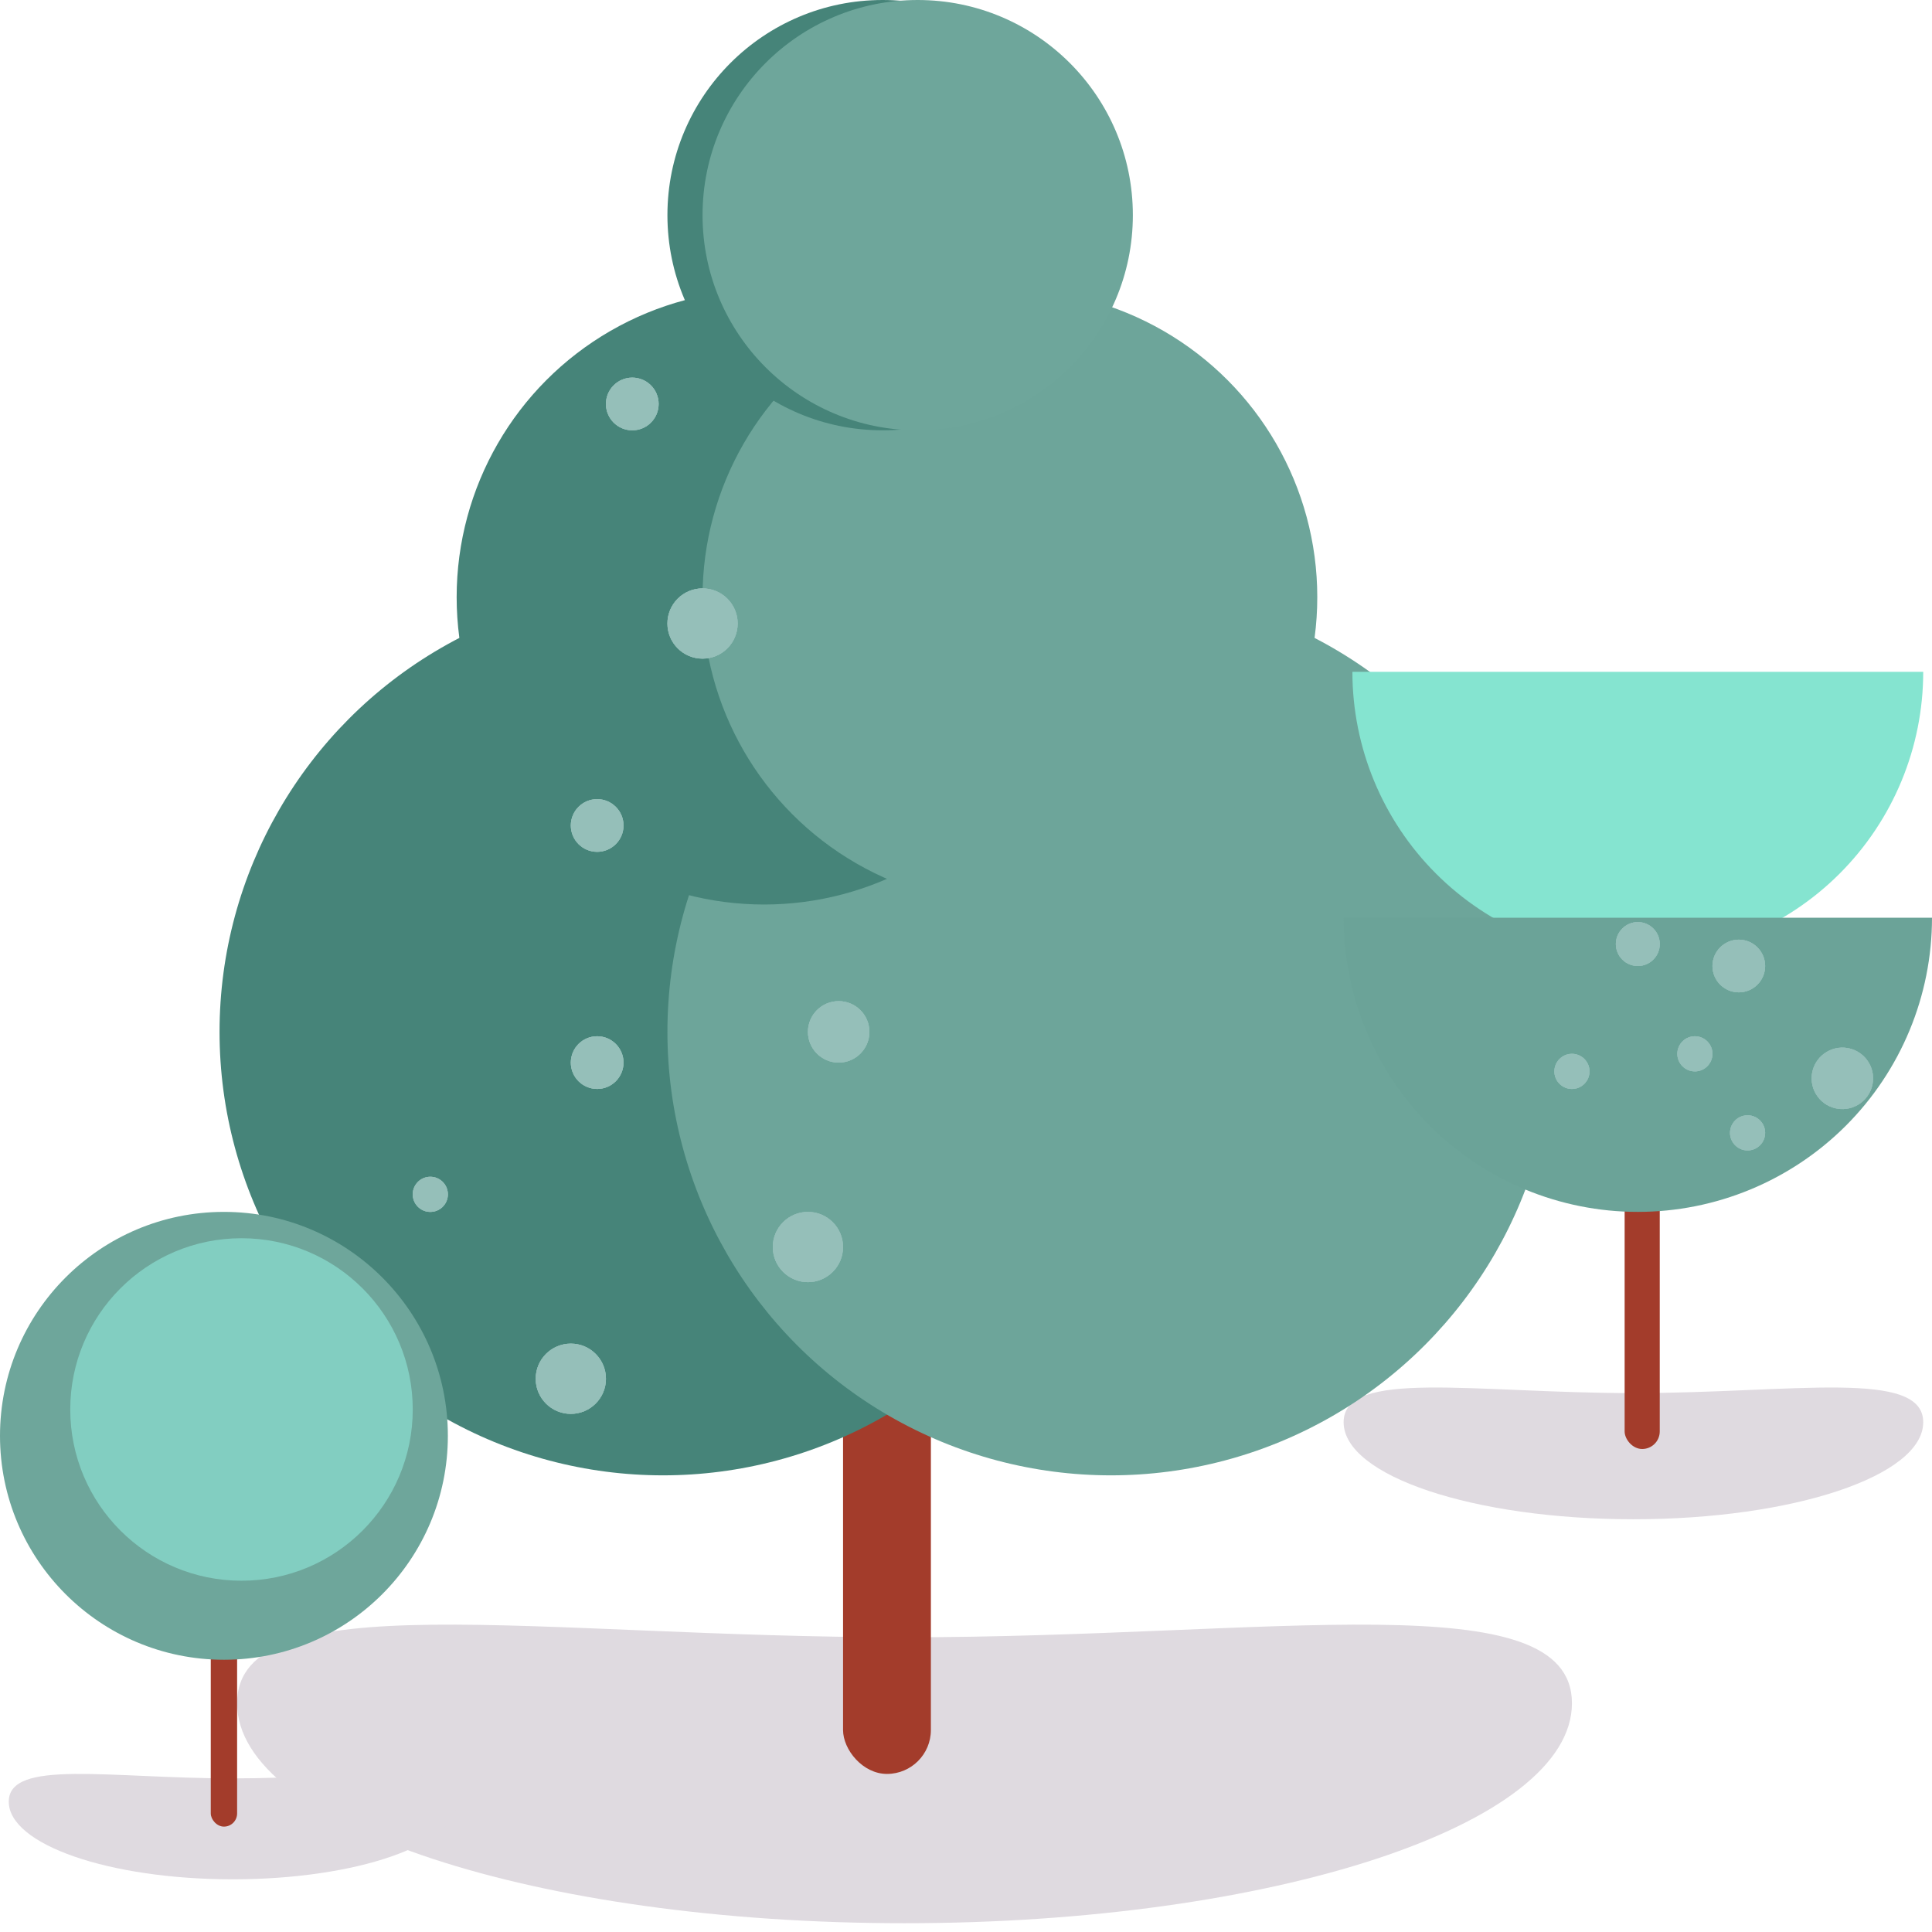 <svg width="107" height="107" viewBox="0 0 107 107" fill="none" xmlns="http://www.w3.org/2000/svg">
<path d="M87.059 94.332C87.059 101.06 70.51 106.514 50.096 106.514C29.681 106.514 13.132 101.06 13.132 94.332C13.132 87.605 29.681 90.678 50.096 90.678C70.51 90.678 87.059 87.605 87.059 94.332Z" fill="#DFDAE0"/>
<path d="M106.514 78.767C106.514 81.735 99.328 84.141 90.464 84.141C81.599 84.141 74.414 81.735 74.414 78.767C74.414 75.799 81.599 77.154 90.464 77.154C99.328 77.154 106.514 75.799 106.514 78.767Z" fill="#DFDAE0"/>
<path d="M25.291 99.782C25.291 102.157 19.738 104.082 12.889 104.082C6.039 104.082 0.486 102.157 0.486 99.782C0.486 97.408 6.039 98.493 12.889 98.493C19.738 98.493 25.291 97.408 25.291 99.782Z" fill="#DFDAE0"/>
<rect x="46.691" y="54.959" width="4.864" height="43.286" rx="2.432" fill="#A33C2B"/>
<rect x="11.673" y="85.6" width="1.459" height="15.564" rx="0.73" fill="#A33C2B"/>
<rect x="89.977" y="59.336" width="1.945" height="20.914" rx="0.973" fill="#A33C2B"/>
<circle cx="36.72" cy="57.148" r="24.561" fill="#468479"/>
<circle cx="12.402" cy="79.52" r="12.402" fill="#6EA69B"/>
<circle cx="13.375" cy="78.061" r="9.484" fill="#82CEC1"/>
<circle cx="61.525" cy="57.148" r="24.561" fill="#6DA59A"/>
<path d="M106.514 37.207C106.514 41.399 104.848 45.419 101.884 48.384C98.919 51.348 94.899 53.014 90.707 53.014C86.514 53.014 82.494 51.348 79.53 48.384C76.565 45.419 74.9 41.399 74.9 37.207L90.707 37.207H106.514Z" fill="#85E4D0"/>
<path d="M107 50.825C107 55.146 105.283 59.29 102.228 62.346C99.172 65.401 95.028 67.118 90.707 67.118C86.385 67.118 82.241 65.401 79.186 62.346C76.13 59.29 74.414 55.146 74.414 50.825L90.707 50.825H107Z" fill="#6BA398"/>
<circle cx="42.314" cy="33.072" r="17.023" fill="#468479"/>
<circle cx="55.932" cy="33.072" r="17.023" fill="#6DA59A"/>
<circle cx="48.88" cy="11.916" r="11.916" fill="#468479"/>
<circle cx="50.825" cy="11.916" r="11.916" fill="#6EA69B"/>
<circle cx="33.073" cy="45.718" r="1.459" fill="#95BFB9"/>
<circle cx="33.073" cy="45.718" r="1.459" fill="#95BFB9"/>
<circle cx="33.073" cy="45.718" r="1.459" fill="#95BFB9"/>
<circle cx="31.614" cy="76.359" r="1.945" fill="#95BFB9"/>
<circle cx="31.614" cy="76.359" r="1.945" fill="#95BFB9"/>
<circle cx="31.614" cy="76.359" r="1.945" fill="#95BFB9"/>
<circle cx="44.745" cy="69.064" r="1.945" fill="#95BFB9"/>
<circle cx="44.745" cy="69.064" r="1.945" fill="#95BFB9"/>
<circle cx="44.745" cy="69.064" r="1.945" fill="#95BFB9"/>
<circle cx="46.448" cy="57.148" r="1.702" fill="#95BFB9"/>
<circle cx="46.448" cy="57.148" r="1.702" fill="#95BFB9"/>
<circle cx="46.448" cy="57.148" r="1.702" fill="#95BFB9"/>
<circle cx="23.832" cy="66.146" r="0.973" fill="#95BFB9"/>
<circle cx="23.832" cy="66.146" r="0.973" fill="#95BFB9"/>
<circle cx="23.832" cy="66.146" r="0.973" fill="#95BFB9"/>
<circle cx="87.059" cy="59.337" r="0.973" fill="#95BFB9"/>
<circle cx="87.059" cy="59.337" r="0.973" fill="#95BFB9"/>
<circle cx="87.059" cy="59.337" r="0.973" fill="#95BFB9"/>
<circle cx="90.707" cy="52.284" r="1.216" fill="#95BFB9"/>
<circle cx="90.707" cy="52.284" r="1.216" fill="#95BFB9"/>
<circle cx="90.707" cy="52.284" r="1.216" fill="#95BFB9"/>
<circle cx="96.3" cy="53.5" r="1.459" fill="#95BFB9"/>
<circle cx="96.3" cy="53.5" r="1.459" fill="#95BFB9"/>
<circle cx="96.3" cy="53.5" r="1.459" fill="#95BFB9"/>
<circle cx="93.868" cy="58.364" r="0.973" fill="#95BFB9"/>
<circle cx="93.868" cy="58.364" r="0.973" fill="#95BFB9"/>
<circle cx="93.868" cy="58.364" r="0.973" fill="#95BFB9"/>
<circle cx="96.786" cy="62.741" r="0.973" fill="#95BFB9"/>
<circle cx="96.786" cy="62.741" r="0.973" fill="#95BFB9"/>
<circle cx="96.786" cy="62.741" r="0.973" fill="#95BFB9"/>
<circle cx="102.036" cy="59.722" r="1.702" transform="rotate(-30.543 102.036 59.722)" fill="#95BFB9"/>
<circle cx="102.036" cy="59.722" r="1.702" transform="rotate(-30.543 102.036 59.722)" fill="#95BFB9"/>
<circle cx="102.036" cy="59.722" r="1.702" transform="rotate(-30.543 102.036 59.722)" fill="#95BFB9"/>
<circle cx="33.073" cy="58.85" r="1.459" fill="#95BFB9"/>
<circle cx="33.073" cy="58.85" r="1.459" fill="#95BFB9"/>
<circle cx="33.073" cy="58.85" r="1.459" fill="#95BFB9"/>
<circle cx="35.018" cy="22.373" r="1.459" fill="#95BFB9"/>
<circle cx="35.018" cy="22.373" r="1.459" fill="#95BFB9"/>
<circle cx="35.018" cy="22.373" r="1.459" fill="#95BFB9"/>
<circle cx="38.909" cy="34.532" r="1.945" fill="#95BFB9"/>
<circle cx="38.909" cy="34.532" r="1.945" fill="#95BFB9"/>
<circle cx="38.909" cy="34.532" r="1.945" fill="#95BFB9"/>
</svg>
